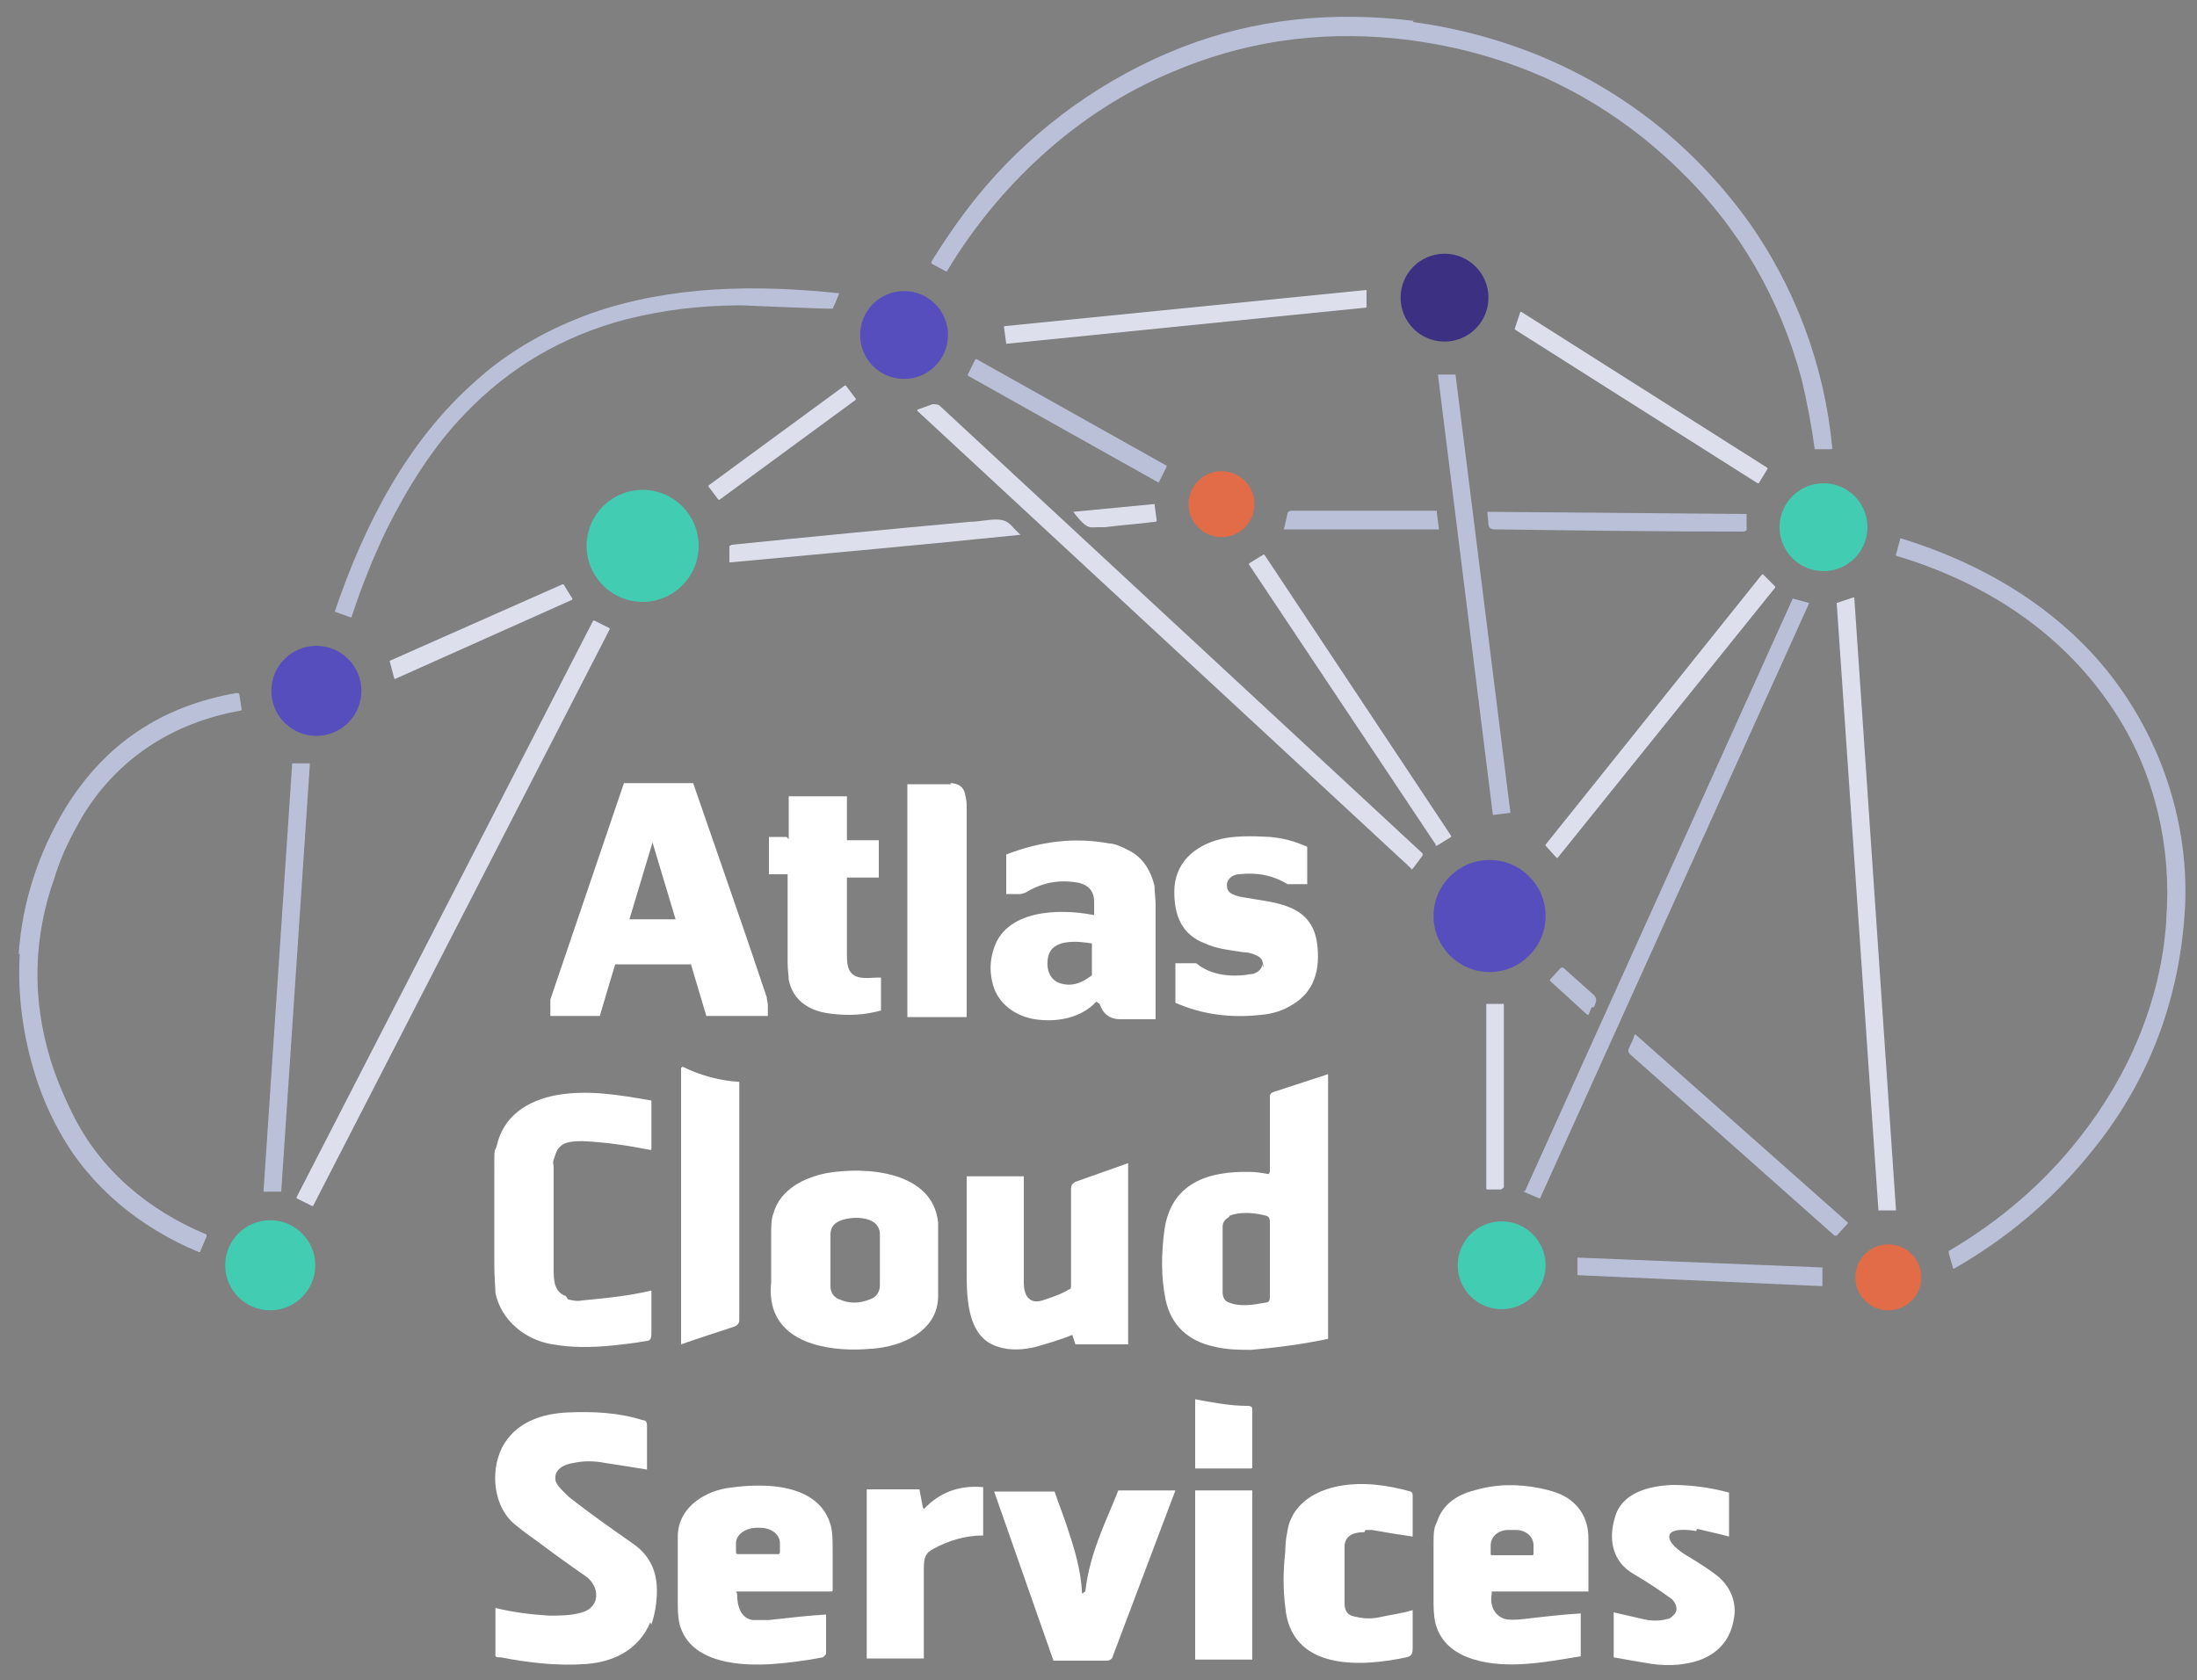 <?xml version="1.0" encoding="UTF-8"?>
<svg id="Layer_1" data-name="Layer 1" xmlns="http://www.w3.org/2000/svg" version="1.1" viewBox="0 0 200 153">
  <rect x="0" y="0" width="200" height="153" fill="#808080" stroke="none"/>
  <defs>
    <style>
      .cls-1 {
        fill: #dddfec;
      }

      .cls-1, .cls-2, .cls-3, .cls-4, .cls-5, .cls-6, .cls-7 {
        stroke-width: 0px;
      }

      .cls-2 {
        fill: #bac0d8;
      }

      .cls-3 {
        fill: #e26c48;
      }

      .cls-4 {
        fill: #42ccb2;
      }

      .cls-5 {
        fill: #564ebd;
      }

      .cls-6 {
        fill: #3c3082;
      }

      .cls-7 {
        fill: #fff;
      }
    </style>
  </defs>
  <path class="cls-2" d="M128.6,2c3.7.5,7.2,1.4,10.6,2.7,8,3.1,14.6,8.2,19.7,15.1,4.5,6.2,7.2,13.5,7.9,21,0,0,0,.1-.1.1h-1.5s0,0,0,0c-.3-2.2-.7-4.3-1.2-6.4-2-7.4-5.7-13.8-11.2-19.1-3.6-3.5-7.7-6.3-12.1-8.3-4.3-1.9-8.8-3.1-13.7-3.6-7.1-.7-13.9.3-20.4,3.1-4.3,1.8-8.3,4.4-11.8,7.6-3.3,3-6.2,6.5-8.6,10.5,0,0,0,0-.1,0l-1.3-.7c0,0,0-.1,0-.2h0c1.5-2.4,3.1-4.7,4.9-6.8,4.8-5.6,11-10,17.9-12.7,6.7-2.6,13.7-3.3,21.1-2.4Z"/>
  <circle class="cls-6" cx="131.5" cy="27.1" r="4"/>
  <path class="cls-2" d="M30.4,55.9c2.7-8,6.6-15.7,13-21.3,3-2.7,6.6-4.7,10.5-6.1,7.2-2.5,14.9-2.6,22.5-1.8,0,0,0,0,0,0h0c-.2.5-.4,1-.6,1.4,0,0,0,0-.1,0-.2,0-.4,0-.6,0-2.8-.1-5.3-.2-7.6-.3-3.6,0-7.1.4-10.6,1.3-5.7,1.5-10.6,4.4-14.6,8.6-2.9,3-5.2,6.7-7.1,10.5-1.2,2.5-2.3,5.2-3.2,8,0,0,0,0-.1,0h0l-1.4-.5c0,0,0,0,0-.1Z"/>
  <path class="cls-1" d="M91.4,29.7l33-3.3c0,0,0,0,0,0h0v1.6s0,0,0,0l-32.8,3.3c0,0,0,0,0,0l-.2-1.5c0,0,0,0,0-.1h0Z"/>
  <circle class="cls-5" cx="82.3" cy="30.5" r="4"/>
  <path class="cls-1" d="M138.5,28.4l22.4,14.2c0,0,0,0,0,.1h0l-.8,1.3c0,0,0,0-.1,0h0l-22.1-14s0,0,0-.1l.5-1.5c0,0,0,0,.1,0,0,0,0,0,0,0Z"/>
  <path class="cls-2" d="M88.9,32.7l17.3,9.7s0,0,0,.1l-.7,1.4c0,0,0,0-.1,0h0l-17.3-9.7s0,0,0-.1l.7-1.4c0,0,0,0,.1,0h0Z"/>
  <path class="cls-2" d="M132.5,34.1l5,39.9s0,0,0,0l-1.6.2s0,0,0,0h0l-5-40.1s0,0,0,0h1.6s0,0,0,0Z"/>
  <path class="cls-1" d="M64.5,44.2l12.4-9.1c0,0,.1,0,.1,0l.9,1.2c0,0,0,.1,0,.1l-12.4,9.1c0,0-.1,0-.1,0l-.9-1.2s0-.1,0-.1Z"/>
  <path class="cls-1" d="M128.6,79.2l-45.1-41.8s0,0,0-.1t0,0l1.4-.5c.2,0,.4,0,.6.1l44,40.8c0,0,0,.1,0,.2l-.9,1.2s-.1,0-.2,0c0,0,0,0,0,0Z"/>
  <circle class="cls-3" cx="111.2" cy="45.9" r="3"/>
  <circle class="cls-4" cx="166" cy="48" r="4"/>
  <circle class="cls-4" cx="58.5" cy="49.7" r="5.1"/>
  <path class="cls-1" d="M100.7,48c-.2,0-.5,0-.7,0-.5,0-.8.1-1.2-.2-.4-.3-.7-.7-1.1-1.2,0,0,0,0,0,0,0,0,0,0,0,0l7.3-.7c0,0,.1,0,.1,0l.2,1.5c0,0,0,.1-.1.1h0c-1.5.2-3.1.3-4.6.5Z"/>
  <path class="cls-2" d="M130.9,48.2h-14c0,0-.1,0,0-.1l.3-1.3c0-.2.2-.3.4-.3h13.2c0,.1,0,.1,0,.2l.2,1.5s0,0,0,0h0Z"/>
  <path class="cls-2" d="M135.5,46.6l23.5.2c0,0,0,0,0,0h0v1.5c-.1,0-.2.1-.2.1-7.6,0-15.1-.1-22.6-.2-.3,0-.6,0-.7-.4,0-.4-.1-.8-.1-1.2,0,0,0,0,.1,0Z"/>
  <path class="cls-1" d="M66.4,51.2v-1.5c.1,0,.2-.1.2-.1,6.9-.7,14.1-1.4,21.8-2.1.7,0,1.5-.2,2.3-.2.7,0,1.1.2,1.6.8.2.2.4.4.6.6,0,0,0,0,0,0h0s0,0-.1,0c-8.8.9-17.6,1.7-26.3,2.5,0,0,0,0,0,0t0,0Z"/>
  <path class="cls-2" d="M197.2,83.7c.5-6.5-1-13.1-4.5-18.6-2.1-3.3-4.7-6.1-7.9-8.5-3.6-2.7-7.8-4.7-12.2-6,0,0,0,0,0-.1l.4-1.5c0,0,0,0,0,0,6.2,1.9,12,5,16.6,9.6,6.3,6.3,9.8,15.3,9.3,24.2-.5,8.4-3.4,15.9-8.7,22.3-3.5,4.3-7.6,7.7-12.3,10.4,0,0-.1,0-.1,0,0,0,0,0,0,0l-.4-1.4c0,0,0-.2,0-.2,4.6-2.7,8.6-6.1,11.9-10.3,4.5-5.7,7.4-12.5,7.9-19.7Z"/>
  <path class="cls-1" d="M130.7,76.9l-17-25.5s0,0,0-.1h0l1.3-.8s0,0,.1,0l17,25.6s0,0,0,.1h0l-1.3.8s0,0-.1,0Z"/>
  <path class="cls-1" d="M140.7,76.9l19.7-24.6s.1,0,.1,0h0s1.1,1.1,1.1,1.1c0,0,0,0,0,.1l-19.8,24.6s-.1,0-.1,0h0s-1-1.1-1-1.1c0,0,0,0,0-.1Z"/>
  <path class="cls-1" d="M35.4,60.2l15.8-7c0,0,.1,0,.1,0l.8,1.3c0,0,0,.1,0,.1h0l-16.1,7.2c0,0-.1,0-.1,0h0s-.4-1.5-.4-1.5c0,0,0-.1,0-.1Z"/>
  <path class="cls-2" d="M138.8,108.5l24.4-54s0,0,0,0l1.5.4s0,0,0,0h0s-24.5,54.2-24.5,54.2c0,0,0,0-.1,0h0l-1.4-.6s0,0,0-.1h0Z"/>
  <path class="cls-1" d="M167.2,54.9l1.5-.5s0,0,.1,0h0s3.8,55.8,3.8,55.8c0,0,0,0,0,0h-1.6s0,0,0,0l-3.8-55.3s0,0,0,0Z"/>
  <path class="cls-1" d="M27,109l27-52.5s0,0,.1,0h0l1.4.7s0,0,0,.1l-27,52.5s0,0-.1,0l-1.4-.7c0,0,0,0,0-.1h0Z"/>
  <circle class="cls-5" cx="28.8" cy="62.9" r="4.1"/>
  <path class="cls-2" d="M1.7,86.9c.3-4.7,1.8-9.3,4.3-13.4,3.6-5.8,8.7-9.2,15.5-10.4.2,0,.3,0,.3.2l.2,1.3c0,0,0,.1-.1.1-6.2,1.1-11.3,4.4-14.5,9.8-.9,1.6-1.8,3.3-2.4,5.3-2,5.6-2.1,11.1-.4,16.7.5,1.6,1.2,3.3,2,4.9,2.5,5.1,6.9,8.8,12.2,11,0,0,0,.1,0,.2l-.6,1.4s0,0-.1,0h0c-5.3-2.2-9.9-5.9-12.7-11-1-1.8-1.8-3.7-2.4-5.8-1-3.5-1.4-6.9-1.2-10.4Z"/>
  <path class="cls-2" d="M26.6,69.5h1.6c0,.1,0,.1,0,.2l-2.6,38.8s0,0,0,0h-1.6c0-.1,0-.1,0-.2l2.6-38.8c0,0,0,0,0,0Z"/>
  <circle class="cls-5" cx="135.6" cy="83.4" r="5.1"/>
  <path class="cls-2" d="M144.9,91.7c-.1.2-.2.5-.3.7,0,0,0,0-.1,0,0,0,0,0,0,0l-3.4-3.1s0,0,0-.1h0l1-1.1c0,0,.1,0,.2,0,.9.8,1.8,1.6,2.8,2.5.4.4.1.8,0,1.1Z"/>
  <path class="cls-1" d="M136.6,108.3c-.4,0-.8,0-1.2,0,0,0-.1,0-.1-.1v-16.8s0,0,0,0h1.5c0,0,.1,0,.1,0h0c0,5.5,0,10.9,0,16.2,0,.2,0,.3,0,.5,0,0-.2.2-.3.2Z"/>
  <path class="cls-2" d="M148.3,95.4c.2-.4.4-.8.5-1.2,0,0,0,0,.1,0,0,0,0,0,0,0l19.3,17.1s0,.1,0,.1h0l-1,1.1c0,0-.1,0-.2,0-6.3-5.6-12.5-11.1-18.6-16.5-.2-.2-.2-.4-.1-.6Z"/>
  <circle class="cls-4" cx="24.6" cy="115.2" r="4.1"/>
  <circle class="cls-4" cx="136.7" cy="115.2" r="4"/>
  <circle class="cls-3" cx="171.9" cy="116.3" r="3"/>
  <path class="cls-2" d="M165.9,117.1l-22.3-1s0,0,0,0v-1.6s0,0,0,0h0l22.3.9s0,0,0,0v1.6c0,0,0,0,0,0h0Z"/>
  <g>
    <path class="cls-7" d="M62.7,87.8s0,0,0,0h-6.7s0,0,0,0l-1.4,4.7s0,0,0,0h-4.5c0,0,0,0,0,0v-1.2c0-.1,0-.2,0-.3l6.7-19.7c0,0,0,0,0,0h6.3s0,0,0,0c2.2,6.4,4.5,12.9,6.7,19.5,0,.2.1.5.1.7,0,.3,0,.6,0,1,0,0,0,0,0,0h-5.5c0,0,0,0-.1,0l-1.4-4.7ZM57.2,83.7s0,0,0,0h4.3s0,0,0,0h0s-2.1-7-2.1-7c0,0,0,0,0,0,0,0,0,0,0,0l-2.1,7Z"/>
    <path class="cls-7" d="M86.5,71.3c.5,0,1.1.2,1.3.8.1.4.2.8.2,1.2v19.3s0,0,0,0h-5.4s0,0,0,0v-21.2s0,0,0,0h0c1.3,0,2.7,0,4,0Z"/>
    <path class="cls-7" d="M71.8,76.4v-3.9c0,0,0,0,0,0h5.3s0,0,0,0h0v4s0,0,0,0h2.9s0,0,0,0h0v3.4s0,0,0,0h-2.9s0,0,0,0v7.1c0,.9.1,1.8,1.2,2,.6.1,1.2,0,1.8,0,0,0,.1,0,.1,0v3s0,0,0,0c-1.4.4-2.9.5-4.5.3-1.9-.2-3.5-1.1-3.9-3.1,0-.4-.1-.9-.1-1.5,0-2.7,0-5.4,0-8.1,0,0,0,0,0,0h-1.6c0,0,0,0-.1,0h0v-3.4s0,0,0,0h1.6c0,0,0,0,0,0Z"/>
    <path class="cls-7" d="M99.8,91.2s0,0,0,0t0,0c-1.4,1.5-3.6,1.9-5.6,1.6-1.8-.3-3.3-1.4-3.8-3.1-.3-1.1-.3-2.1,0-3.1,1-3.8,6-3.9,9.1-3.3,0,0,0,0,.1,0h0c0-.4,0-.8,0-1.2,0-1.2-.8-1.7-1.9-1.8-1.7-.2-3.1.2-4.4,1-.1,0-.3.1-.4.1-.4,0-.9,0-1.3,0,0,0,0,0,0,0v-3.6s0,0,0,0c3.1-1.2,6.2-1.6,9.4-1,.5,0,1.1.3,1.7.6,1.3.6,2.1,1.9,2.4,3.3,0,.5.1,1.1.1,1.7,0,3.5,0,7,0,10.4s0,0,0,0c-1.2,0-2.2,0-3.2,0-1,0-1.6-.5-1.9-1.4ZM96.8,89.6c1,.2,1.8-.2,2.6-.8,0,0,0,0,0-.2v-2.7c0,0,0,0,0,0-1.2-.2-3.7-.5-4,1.3-.2,1.1.2,2.2,1.4,2.4Z"/>
    <path class="cls-7" d="M115,88.1c0-.5-.1-.9-.6-1.1-.4-.2-.8-.3-1.2-.3-1.3-.2-2.4-.3-3.5-.8-2.1-.8-2.8-2.5-2.8-4.7,0-2.6,1.8-4.2,4.2-4.8,1.2-.3,2.8-.3,4.5-.2,1.2.1,2.3.4,3.4.9,0,0,0,0,0,0v3.4s0,0,0,0h-1.5c-.1,0-.2,0-.3,0-1.3-.8-2.8-1.1-4.4-.9-.6,0-1.2.5-1.1,1.1,0,.7.9.9,1.5,1,2.7.5,6.2.5,6.7,4.2.3,2.3-.2,4.4-2.3,5.6-.8.5-1.7.8-2.8.9-2.7.3-5.3,0-7.8-1.1,0,0,0,0,0-.1v-3.5s0,0,0,0h1.7c0,0,.1,0,.2,0,1.3,1.1,3.2,1.3,4.9,1,.5,0,1.1-.4,1.1-.9Z"/>
    <path class="cls-7" d="M62.1,97.1c1.6.8,3.4,1.3,5.2,1.4,0,0,0,0,0,0v21.7c0,.3-.2.5-.5.6-1.5.5-3.1,1-4.8,1.6,0,0,0,0,0,0h0v-25.2c0,0,0,0,.1,0Z"/>
    <path class="cls-7" d="M115.6,106.7s0,0,0,0h0v-6.8c0-.3.1-.4.4-.5l4.9-1.6s0,0,0,0h0v24c0,0,0,0,0,.1-2.4.5-4.7.8-7,1-1,0-2.2,0-3.4-.3-2.3-.5-3.9-1.9-4.4-4.3-.4-2-.4-4.1-.1-6.3.6-4.3,4-5.4,7.8-5.3.6,0,1.1.1,1.7.2ZM111.9,110.8c-.4.2-.6.5-.6.9,0,2.2,0,4.2,0,6,0,.4.2.8.6.9,1,.4,2.2.2,3.3,0,.3,0,.4-.2.4-.5v-6.8c0-.2,0-.5-.3-.6-1.1-.3-2.4-.4-3.4,0Z"/>
    <path class="cls-7" d="M51.7,118.3c.4.1.8.2,1.3.1,2.1-.2,4.2-.4,6.3-.9,0,0,0,0,0,0,0,1.2,0,2.5,0,3.8,0,.4,0,.8-.5.8-1.1.2-2.1.3-3,.4-2,.2-3.8.2-5.5-.1-2.5-.4-4.7-2.2-5.2-4.7,0-.5-.1-1.3-.1-2.6,0-2.8,0-5.5,0-8.2s0-1.9.2-2.5c.6-2.8,2.8-4.2,5.5-4.7,2.9-.5,5.7,0,8.6.5,0,0,0,0,0,0v4.4c0,0,0,.1-.1.1h0c-2-.4-4-.7-6.1-.8-1,0-2.1,0-2.5,1.1s-.2.8-.2,1.3c0,3.6,0,6.7,0,9.1,0,1.1,0,2.2,1.1,2.6Z"/>
    <path class="cls-7" d="M97.8,121.5s0,0-.1,0h0c-1.2.5-2.3.8-3.3,1.1-1.1.3-2.5.4-3.6,0-2.9-.9-2.8-4.8-2.8-7.2,0-2.7,0-5.5,0-8.3,0,0,0,0,0,0h5.2s0,0,0,0v9.7c0,1,.4,2,1.7,1.6.9-.3,1.8-.6,2.4-1,.2,0,.2-.2.2-.4,0-2.8,0-5.7,0-8.8,0-.3.2-.5.4-.6l4.8-1.7s0,0,0,0h0v16.5c0,0,0,0,0,0h-4.8c0,0,0,0,0,0l-.3-.9Z"/>
    <path class="cls-7" d="M79.3,122.8c-3.2.3-8.1-.2-9-4-.1-.5-.2-1.1-.1-2,0-1.4,0-2.8,0-4.1,0-1,0-1.7.2-2.2.6-2.2,2.8-3.3,4.9-3.7,3.5-.6,9.6-.2,10.1,4.5,0,.6,0,1.3,0,2,0,1.9,0,3.5,0,4.7,0,3.2-3.3,4.6-6,4.8ZM80.1,112.4c0-1.7-2.4-1.7-3.5-1.3-.6.2-1,.6-1,1.3v4.7c0,.6.3,1,.8,1.2.9.4,1.8.4,2.8,0,.6-.2.9-.7.9-1.3,0-1.5,0-3,0-4.6Z"/>
    <path class="cls-7" d="M108.8,127.4c1.6.3,3.2.6,4.7.6.2,0,.5,0,.5.3,0,1.8,0,3.5,0,5.3,0,0,0,.1-.1.1h-5.1s0,0,0,0v-6.3s0,0,0,0h0Z"/>
    <path class="cls-7" d="M59.2,147.7c-1,2.4-3.2,3.6-5.8,3.8-2.6.2-5.2-.1-7.8-.6-.2,0-.4,0-.5-.1,0,0,0,0,0,0v-4.4s0,0,0,0h0c1.6.4,3.3.6,4.9.7,1,0,2,0,3-.3,1.7-.5,1.6-2.4.3-3.3-1.3-.9-2.7-1.9-4.3-3.1-.7-.5-1.4-1-2-1.5-2.1-1.6-2.4-4.9-1.3-7.1,1.2-2.3,3.6-3.1,6-3.2,2.3-.1,4.6,0,6.8.7.3,0,.4.2.4.5v4c0,0,0,0,0,0h0c-1.2-.2-2.5-.4-3.8-.6-1-.2-2-.2-2.9,0-.8.1-1.9.6-1.6,1.7.2.5.8,1,1.2,1.4,1.9,1.5,3.9,2.9,5.9,4.3,1.4,1,2.1,2.4,2.1,4.2,0,1.2-.2,2.2-.5,3.1Z"/>
    <path class="cls-7" d="M135.8,145.1c-.2,1,.2,2,1.2,2.3.3.1,1,.1,1.8,0,1.7-.2,3.4-.4,5.1-.5,0,0,0,0,0,0v3.9s0,0,0,0c-1.8.3-3.5.6-5.1.7-2.8.2-6.9-.2-8-3.3-.2-.5-.3-1.3-.3-2.2,0-1.7,0-3.5,0-5.4,0-.8,0-1.5.3-2,.5-1.6,1.8-2.5,3.4-2.9,2-.6,4-.6,6-.2,1,.2,1.9.5,2.5.9,1.2.8,1.9,2,1.9,3.7,0,1.3,0,2.9,0,4.8,0,0,0,0,0,0h-8.7c0,0,0,0-.1,0ZM135.8,141.6h3.7c0,0,.1,0,.1-.1h0v-.8c0-.8-.7-1.4-1.6-1.4h-.7c-.9,0-1.6.6-1.6,1.4h0v.8c0,0,0,.1.1.1h0Z"/>
    <path class="cls-7" d="M67.1,145.1c0,1.1.3,2.2,1.4,2.4.3,0,.7,0,1.5,0,1.8-.2,3.5-.4,5.2-.5,0,0,0,0,0,0v3.5c0,.2-.2.3-.3.4-1.6.3-3.1.5-4.5.6-2.8.2-7.2,0-8.4-3.2-.2-.5-.3-1.2-.3-2.2,0-2.2,0-4.2,0-6.2,0-2.5,2.2-4,4.4-4.4,1.3-.2,2.7-.3,4.1-.2,2.4.2,4.7,1.1,5.4,3.5.2.6.2,1.5.2,2.6,0,1.2,0,2.3,0,3.4,0,0,0,.1-.1.1h-8.7s0,0,0,0ZM67.2,141.5h3.6c.1,0,.2,0,.2-.2h0v-.8c0-.8-.8-1.4-1.8-1.4h-.3c-1,0-1.9.6-1.9,1.4h0v.8c0,.1,0,.2.2.2h0Z"/>
    <path class="cls-7" d="M124.2,139.5c-.8,0-1.7.2-1.8,1.2,0,2.2,0,3.9,0,5.3,0,.7.3,1.1,1,1.2.8.2,1.6.2,2.4,0,.9-.2,1.8-.3,2.8-.6,0,0,0,0,0,0h0c0,.9,0,1.8,0,2.7,0,.3,0,.5,0,.7,0,.4,0,.8-.6.9-4.2.9-10.5,1.2-11-4.6-.2-1.6-.2-3.2,0-5,0-1.1.2-1.9.3-2.4.6-2.1,2.5-3.2,4.6-3.6,2.1-.4,4.4-.1,6.5.5.1,0,.2.2.2.3v3.8s0,0,0,0h0c-1.4-.2-2.6-.4-3.7-.6-.2,0-.4,0-.6,0Z"/>
    <path class="cls-7" d="M154.4,139.4c-.5-.1-2.1-.3-2.4.3-.3.7,1,1.6,1.5,1.9,1,.6,1.8,1.1,2.6,1.7,1.4,1,2.1,2.6,1.7,4.3-.7,3.6-4.4,4.3-7.4,3.9-1.2-.2-2.4-.4-3.5-.6,0,0,0,0,0-.1v-4c0,0,0,0,0,0,.9.2,1.7.4,2.6.6.8.2,1.6.2,2.3,0,.2,0,.4-.2.6-.4.4-.4.2-1-.2-1.4-1.1-.8-2.3-1.6-3.5-2.3-1.9-1.1-2.3-3.1-1.7-5.1.6-2.3,3.1-2.9,5.2-3,1.6,0,3.4.2,5.2.7,0,0,0,0,0,0v4s0,0,0,0h0c-1.1-.3-2.1-.5-2.9-.7Z"/>
    <path class="cls-7" d="M84.1,137.4s0,0,0,0c0,0,0,0,0,0,1.4-1.5,3.2-2.2,5.4-2,0,0,0,0,0,0v4.4c0,0,0,0,0,0-1.7,0-3.2.5-4.5,1.2-.8.4-.9.9-.9,1.8,0,2.8,0,5.5,0,8.2,0,0,0,0,0,0h-5.2s0,0,0,0v-15.2c0,0,0,0,0-.1s0-.1,0-.1h4.8s0,0,0,0l.3,1.6Z"/>
    <path class="cls-7" d="M98.8,144.9c.2-1.8.7-3.5,1.4-5.3.5-1.3,1.1-2.6,1.6-3.9,0,0,0,0,.1,0h5.1s0,0,0,0h0s-5.7,15.1-5.7,15.1c0,.2-.3.4-.5.4h-4.9s0,0,0,0l-5.4-15.4c0,0,0,0,0,0h5.5s0,0,0,0c.4,1.2.9,2.4,1.3,3.7.6,1.8,1.1,3.6,1.2,5.5,0,0,0,0,0,.1h0s0,0,0,0Z"/>
    <path class="cls-7" d="M108.8,135.7h5.2s0,0,0,0v15.4s0,0,0,0h-5.2s0,0,0,0v-15.4s0,0,0,0Z"/>
  </g>
</svg>